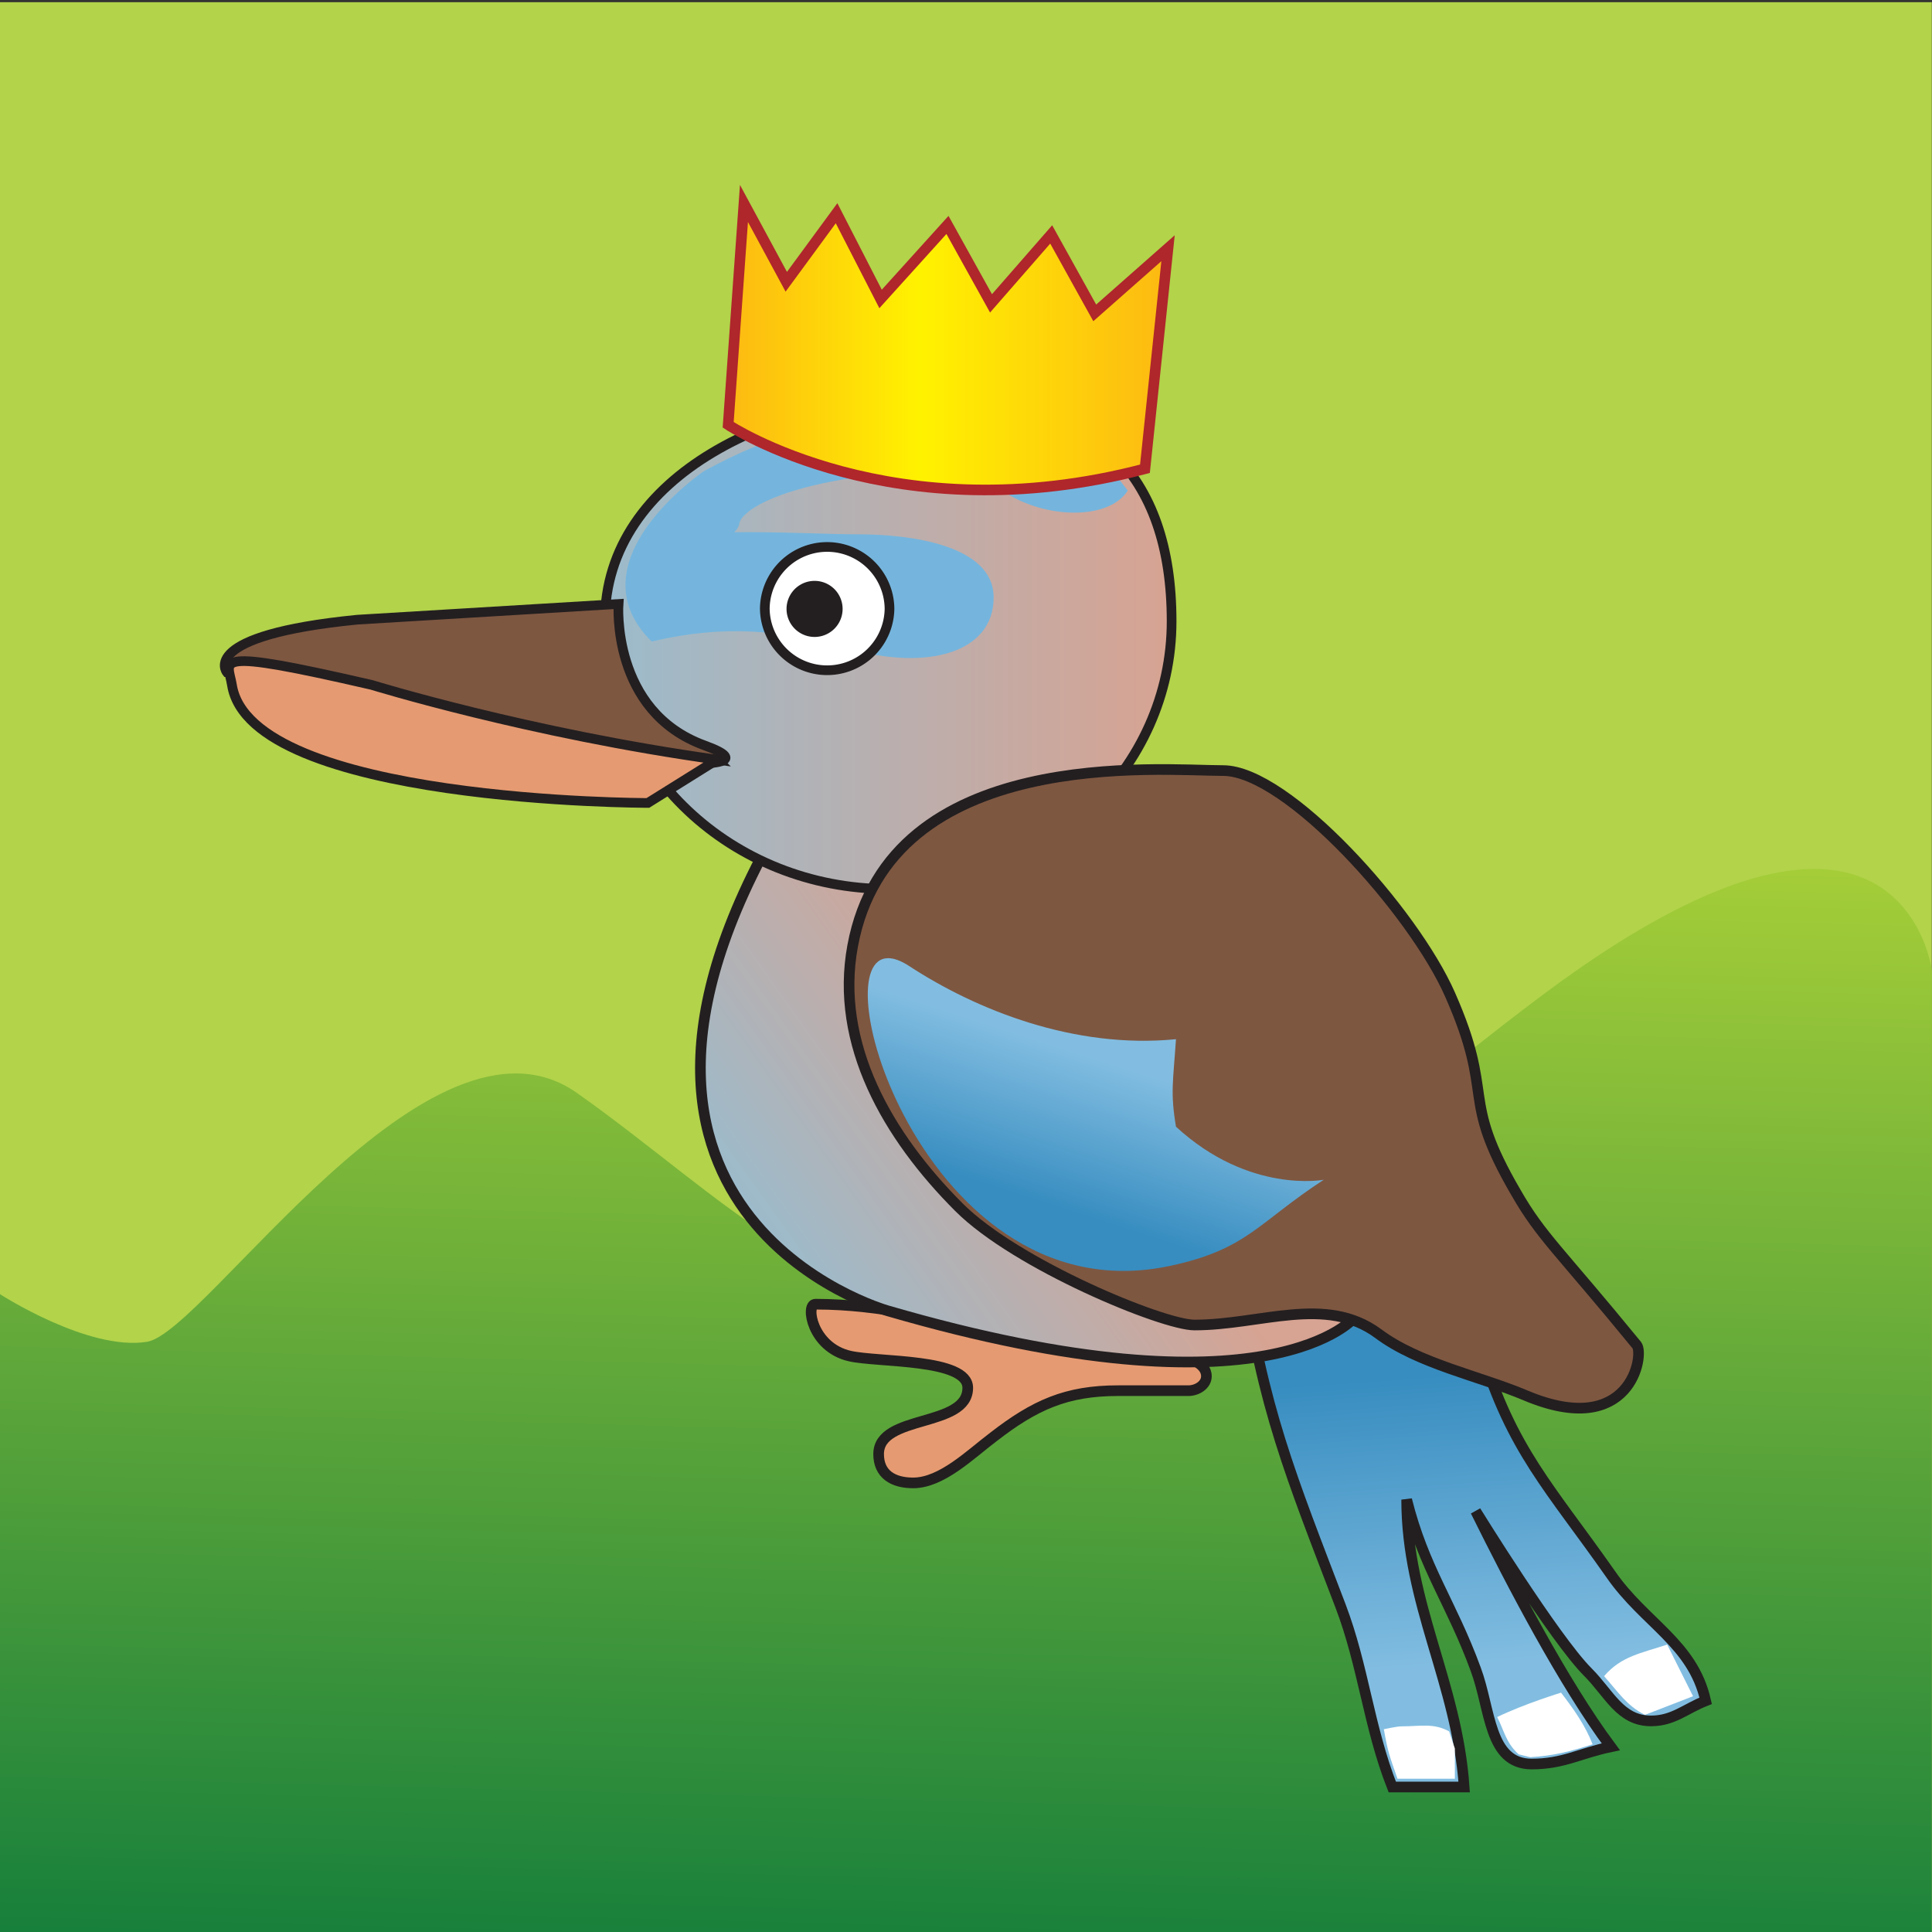 <svg xmlns="http://www.w3.org/2000/svg" xml:space="preserve" width="400" height="400"><rect width="100%" height="100%" fill="#333333" stroke="none"/><defs><clipPath id="a" clipPathUnits="userSpaceOnUse"><path d="M279.212 3321.668c-45.354-34.14-37.558-41.661-63.779-40.587-26.22 1.075-38.268 15.639-56.692 28.65-18.426 13.012-46.506-29.963-53.859-31.157-7.353-1.193-18.426 5.969-18.426 5.969v-80.147h241.966v120.733s-1.594 12.663-14.759 12.665c-7.326 0-18.234-3.919-34.451-16.126"/></clipPath><clipPath id="c" clipPathUnits="userSpaceOnUse"><path d="M0 0h1133.858v4535.433H0Z"/></clipPath><clipPath id="d" clipPathUnits="userSpaceOnUse"><path d="M248.573 3287.547c-1.978-.057-4.08-.114-6.45.055 2.432-17.278 6.031-25.826 12.244-42.113 2.878-7.559 3.51-15.118 6.48-22.676h9.003c-.899 13.047-7.202 22.947-7.202 35.993 2.162-8.638 5.58-12.866 8.644-21.236 1.89-5.04 1.618-11.879 7.02-11.879 3.963 0 6.034 1.351 9.903 2.16-5.94 8.009-12.333 20.247-16.923 29.516 0 0 9.903-16.018 14.045-20.157 2.7-2.701 4.05-6.119 7.921-6.119 2.79 0 4.32 1.531 6.842 2.519-1.619 7.198-7.654 9.72-11.885 15.839-7.562 10.795-12.422 15.566-16.204 28.075-5.221 1.258-5.581 5.487-10.444 7.916-3.705 1.827-6.816 2.164-10.079 2.164-.952 0-1.918-.028-2.915-.057"/></clipPath><clipPath id="f" clipPathUnits="userSpaceOnUse"><path d="M0 0h1133.858v4535.433H0Z"/></clipPath><clipPath id="g" clipPathUnits="userSpaceOnUse"><path d="M185.73 3346.155c-31.666-51.452 11.875-63.687 11.875-63.687 48.216-14.031 58.651-.718 58.651-.718l-22.668 65.844s-14.963 7.943-28.855 7.943c-7.478 0-14.646-2.301-19.003-9.382"/></clipPath><clipPath id="i" clipPathUnits="userSpaceOnUse"><path d="M0 0h1133.858v4535.433H0Z"/></clipPath><clipPath id="j" clipPathUnits="userSpaceOnUse"><path d="M162.228 3368.822c0-18.519 15.888-33.53 35.49-33.53 19.6 0 35.49 15.011 35.49 33.53 0 18.518-9.84 28.297-29.438 28.297-19.602 0-41.542-9.779-41.542-28.297"/></clipPath><clipPath id="l" clipPathUnits="userSpaceOnUse"><path d="M0 0h1133.858v4535.433H0Z"/></clipPath><clipPath id="m" clipPathUnits="userSpaceOnUse"><path d="M177.667 3393.43s20.714-13.805 52.203-5.508l2.891 27.625-9.18-8.1-5.455 9.827-7.537-8.635-5.455 9.824-8.378-9.272-5.513 10.737-6.299-8.584-5.299 9.808z"/></clipPath><clipPath id="o" clipPathUnits="userSpaceOnUse"><path d="M0 0h1133.858v4535.433H0Z"/></clipPath><clipPath id="p" clipPathUnits="userSpaceOnUse"><path d="M199.625 3307.037c5.854-11.201 17.299-22.402 33.41-18.949 9.664 2.072 10.96 5.39 19.227 10.781 0 0-9.345-1.798-18.508 6.647-.719 4.311-.358 5.571 0 10.959-12.757-1.257-25.024 3.68-33.42 9.164-1.032.675-1.906.984-2.626.984-4.046 0-3.202-9.794 1.917-19.586"/></clipPath><linearGradient id="b" x1="0" x2="1" y1="0" y2="0" gradientTransform="scale(-163.136 163.136) rotate(-89.2 9.72 10.92)" gradientUnits="userSpaceOnUse" spreadMethod="pad"><stop offset="0" style="stop-opacity:1;stop-color:#a6ce38"/><stop offset="1" style="stop-opacity:1;stop-color:#00733c"/></linearGradient><linearGradient id="e" x1="0" x2="1" y1="0" y2="0" gradientTransform="scale(-40.225 40.225) rotate(86 -46.384 36.722)" gradientUnits="userSpaceOnUse" spreadMethod="pad"><stop offset="0" style="stop-opacity:1;stop-color:#82bde1"/><stop offset=".055" style="stop-opacity:1;stop-color:#82bde1"/><stop offset=".962" style="stop-opacity:1;stop-color:#378dc0"/><stop offset=".964" style="stop-opacity:1;stop-color:#378dc0"/><stop offset="1" style="stop-opacity:1;stop-color:#378dc0"/></linearGradient><linearGradient id="h" x1="0" x2="1" y1="0" y2="0" gradientTransform="scale(44.258 -44.258) rotate(-35.2 -115.324 -43.622)" gradientUnits="userSpaceOnUse" spreadMethod="pad"><stop offset="0" style="stop-opacity:1;stop-color:#9cbbcb"/><stop offset=".004" style="stop-opacity:1;stop-color:#9cbbcb"/><stop offset="1" style="stop-opacity:1;stop-color:#d7a392"/></linearGradient><linearGradient id="k" x1="0" x2="1" y1="0" y2="0" gradientTransform="matrix(70.763 0 0 -70.763 162.336 3335.398)" gradientUnits="userSpaceOnUse" spreadMethod="pad"><stop offset="0" style="stop-opacity:1;stop-color:#9cbbcb"/><stop offset=".004" style="stop-opacity:1;stop-color:#9cbbcb"/><stop offset="1" style="stop-opacity:1;stop-color:#d7a392"/></linearGradient><linearGradient id="n" x1="0" x2="1" y1="0" y2="0" gradientTransform="matrix(54.837 0 0 -54.837 177.783 3385.347)" gradientUnits="userSpaceOnUse" spreadMethod="pad"><stop offset="0" style="stop-opacity:1;stop-color:#fdb912"/><stop offset=".436" style="stop-opacity:1;stop-color:#fff200"/><stop offset="1" style="stop-opacity:1;stop-color:#fdb912"/></linearGradient><linearGradient id="q" x1="0" x2="1" y1="0" y2="0" gradientTransform="scale(-21.339 21.339) rotate(-72.1 101.65 84.765)" gradientUnits="userSpaceOnUse" spreadMethod="pad"><stop offset="0" style="stop-opacity:1;stop-color:#82bde1"/><stop offset=".055" style="stop-opacity:1;stop-color:#82bde1"/><stop offset=".962" style="stop-opacity:1;stop-color:#378dc0"/><stop offset=".964" style="stop-opacity:1;stop-color:#378dc0"/><stop offset="1" style="stop-opacity:1;stop-color:#378dc0"/></linearGradient></defs><path d="M86.457 3204.396h241.965v241.965H86.457Z" style="fill:#b2d34a;fill-opacity:1;fill-rule:nonzero;stroke:none" transform="matrix(1.653 0 0 -1.653 -142.923 5697.289)"/><g clip-path="url(#a)" transform="matrix(1.653 0 0 -1.653 -142.923 5697.289)"><path d="M279.212 3321.668c-45.354-34.14-37.558-41.661-63.779-40.587-26.22 1.075-38.268 15.639-56.692 28.65-18.426 13.012-46.506-29.963-53.859-31.157-7.353-1.193-18.426 5.969-18.426 5.969v-80.147h241.966v120.733s-1.594 12.663-14.759 12.665c-7.326 0-18.234-3.919-34.451-16.126" style="fill:url(#b);stroke:none"/></g><g clip-path="url(#c)" transform="matrix(1.653 0 0 -1.653 -142.923 5697.289)"><path d="M0 0c-4.412-.272-4.952 1.804-9.366 1.804-3.958 0-8.64 1.804-12.603 1.804-8.732 0-14.313 2.168-23.045 2.168-1.26 0-.452-5.416 4.321-6.499 3.6-.813 14.763-.272 14.763-3.972 0-5.054-11.163-3.247-11.163-8.301 0-2.526 1.802-3.611 4.321-3.611 3.602 0 7.203 3.611 10.084 5.776 5.13 3.972 9.094 5.776 15.574 5.776h8.823c1.08 0 2.252.722 2.252 1.804C3.961-1.444 1.439-.995 0 0" style="fill:#e69a71;fill-opacity:1;fill-rule:nonzero;stroke:none" transform="translate(233.604 3277.509)"/><path d="M0 0c-4.412-.272-4.952 1.804-9.366 1.804-3.958 0-8.64 1.804-12.603 1.804-8.732 0-14.313 2.168-23.045 2.168-1.26 0-.452-5.416 4.321-6.499 3.6-.813 14.763-.272 14.763-3.972 0-5.054-11.163-3.247-11.163-8.301 0-2.526 1.802-3.611 4.321-3.611 3.602 0 7.203 3.611 10.084 5.776 5.13 3.972 9.094 5.776 15.574 5.776h8.823c1.08 0 2.252.722 2.252 1.804C3.961-1.444 1.439-.995 0 0Z" style="fill:none;stroke:#231f20;stroke-width:1.334;stroke-linecap:butt;stroke-linejoin:miter;stroke-miterlimit:3.864;stroke-dasharray:none;stroke-opacity:1" transform="translate(233.604 3277.509)"/></g><g clip-path="url(#d)" transform="matrix(1.653 0 0 -1.653 -142.923 5697.289)"><path d="M248.573 3287.547c-1.978-.057-4.08-.114-6.45.055 2.432-17.278 6.031-25.826 12.244-42.113 2.878-7.559 3.51-15.118 6.48-22.676h9.003c-.899 13.047-7.202 22.947-7.202 35.993 2.162-8.638 5.58-12.866 8.644-21.236 1.89-5.04 1.618-11.879 7.02-11.879 3.963 0 6.034 1.351 9.903 2.16-5.94 8.009-12.333 20.247-16.923 29.516 0 0 9.903-16.018 14.045-20.157 2.7-2.701 4.05-6.119 7.921-6.119 2.79 0 4.32 1.531 6.842 2.519-1.619 7.198-7.654 9.72-11.885 15.839-7.562 10.795-12.422 15.566-16.204 28.075-5.221 1.258-5.581 5.487-10.444 7.916-3.705 1.827-6.816 2.164-10.079 2.164-.952 0-1.918-.028-2.915-.057" style="fill:url(#e);stroke:none"/></g><g clip-path="url(#f)" transform="matrix(1.653 0 0 -1.653 -142.923 5697.289)"><path d="M0 0c3.782-12.508 8.642-17.279 16.205-28.074 4.231-6.12 10.265-8.64 11.885-15.839-2.522-.988-4.053-2.518-6.842-2.518-3.872 0-5.221 3.418-7.921 6.118C9.185-36.175-.718-20.156-.718-20.156c4.59-9.269 10.983-21.507 16.923-29.517-3.869-.808-5.94-2.159-9.903-2.159-5.403 0-5.13 6.839-7.02 11.879-3.064 8.369-6.483 12.598-8.645 21.236 0-13.046 6.304-22.946 7.203-35.993h-9.004c-2.97 7.558-3.602 15.117-6.48 22.675-6.212 16.287-9.811 24.836-12.244 42.114 7.654-.543 12.512 1.259 19.445-2.162C-5.581 5.488-5.221 1.259 0 0Z" style="fill:none;stroke:#231f20;stroke-width:1.334;stroke-linecap:butt;stroke-linejoin:miter;stroke-miterlimit:3.864;stroke-dasharray:none;stroke-opacity:1" transform="translate(272.01 3277.523)"/></g><g clip-path="url(#g)" transform="matrix(1.653 0 0 -1.653 -142.923 5697.289)"><path d="M185.73 3346.155c-31.666-51.452 11.875-63.687 11.875-63.687 48.216-14.031 58.651-.718 58.651-.718l-22.668 65.844s-14.963 7.943-28.855 7.943c-7.478 0-14.646-2.301-19.003-9.382" style="fill:url(#h);stroke:none"/></g><g clip-path="url(#i)" transform="matrix(1.653 0 0 -1.653 -142.923 5697.289)"><path d="M0 0s-10.435-13.313-58.651.719c0 0-43.542 12.235-11.875 63.686 12.453 20.235 47.858 1.439 47.858 1.439z" style="fill:none;stroke:#231f20;stroke-width:1.334;stroke-linecap:butt;stroke-linejoin:miter;stroke-miterlimit:3.864;stroke-dasharray:none;stroke-opacity:1" transform="translate(256.256 3281.75)"/></g><g clip-path="url(#j)" transform="matrix(1.653 0 0 -1.653 -142.923 5697.289)"><path d="M162.228 3368.822c0-18.519 15.888-33.53 35.49-33.53 19.6 0 35.49 15.011 35.49 33.53 0 18.518-9.84 28.297-29.438 28.297-19.602 0-41.542-9.779-41.542-28.297" style="fill:url(#k);stroke:none"/></g><g clip-path="url(#l)" transform="matrix(1.653 0 0 -1.653 -142.923 5697.289)"><path d="M0 0c0 18.519-9.84 28.297-29.438 28.297C-49.04 28.297-70.98 18.519-70.98 0s15.888-33.531 35.49-33.531C-15.89-33.531 0-18.519 0 0Z" style="fill:none;stroke:#231f20;stroke-width:1.213;stroke-linecap:butt;stroke-linejoin:miter;stroke-miterlimit:3.864;stroke-dasharray:none;stroke-opacity:1" transform="translate(233.208 3368.822)"/><path d="M0 0s-.98-13.457 10.797-17.725c11.777-4.266-19.303-2.296-32.063 3.612-12.758 5.909-27.809 5.58-27.809 5.58s-3.597 4.594 16.36 6.564z" style="fill:#7e5741;fill-opacity:1;fill-rule:nonzero;stroke:none" transform="translate(163.934 3370.99)"/><path d="M0 0s-.98-13.457 10.797-17.725c11.777-4.266-19.303-2.296-32.063 3.612-12.758 5.909-27.809 5.58-27.809 5.58s-3.597 4.594 16.36 6.564z" style="fill:none;stroke:#231f20;stroke-width:1.208;stroke-linecap:butt;stroke-linejoin:miter;stroke-miterlimit:10;stroke-dasharray:none;stroke-opacity:1" transform="translate(163.934 3370.99)"/><path d="m0 0-8.684-5.42s-49.771.005-52.097 14.779c-.491 3.12-3.112 4.76 17.528 0 0 0 19.662-6.076 43.253-9.359" style="fill:#e69a71;fill-opacity:1;fill-rule:nonzero;stroke:none" transform="translate(176.294 3351.486)"/><path d="m0 0-8.684-5.42s-49.771.005-52.097 14.779c-.491 3.12-3.112 4.76 17.528 0 0 0 19.662-6.076 43.253-9.359z" style="fill:none;stroke:#231f20;stroke-width:1.213;stroke-linecap:butt;stroke-linejoin:miter;stroke-miterlimit:3.864;stroke-dasharray:none;stroke-opacity:1" transform="translate(176.294 3351.486)"/><path d="M0 0c8.005 0 23.832-17.631 28.42-28.064 5.755-13.044 1.078-12.504 8.274-24.826 3.145-5.486 5.397-7.195 15.107-19.07.97-1.183-.72-11.874-13.939-6.296-5.801 2.447-13.402 3.959-18.437 7.734-6.565 4.859-14.748 1.08-23.023 1.08-3.957 0-22.305 7.557-29.498 14.754C-42-45.786-48.688-34.24-46.405-21.947-41.729 3.24-7.824 0 0 0" style="fill:#7e5741;fill-opacity:1;fill-rule:nonzero;stroke:none" transform="translate(239.666 3350.12)"/><path d="M0 0c8.005 0 23.832-17.631 28.42-28.064 5.755-13.044 1.078-12.504 8.274-24.826 3.145-5.486 5.397-7.195 15.107-19.07.97-1.183-.72-11.874-13.939-6.296-5.801 2.447-13.402 3.959-18.437 7.734-6.565 4.859-14.748 1.08-23.023 1.08-3.957 0-22.305 7.557-29.498 14.754C-42-45.786-48.688-34.24-46.405-21.947-41.729 3.24-7.824 0 0 0Z" style="fill:none;stroke:#231f20;stroke-width:1.334;stroke-linecap:butt;stroke-linejoin:miter;stroke-miterlimit:3.864;stroke-dasharray:none;stroke-opacity:1" transform="translate(239.666 3350.12)"/><path d="m0 0-6.021-2.334C-8.355-1.168-9.433.63-11.141 2.514c2.156 2.518 4.672 2.877 7.905 3.954L0 0" style="fill:#fff;fill-opacity:1;fill-rule:nonzero;stroke:none" transform="translate(298.515 3234.182)"/><path d="M0 0c1.528-1.975 3.055-4.133 3.955-6.468-2.786-.898-4.852-1.436-7.816-1.616l-1.441.359c-1.617 1.436-1.884 3.144-2.695 4.67C-4.672-1.436 0 0 0 0" style="fill:#fff;fill-opacity:1;fill-rule:nonzero;stroke:none" transform="translate(281.983 3234.63)"/><path d="m0 0 .719-2.155v-3.774h-7.188c-.989 2.874-1.169 3.145-1.708 6.2.539.089 1.616.358 2.247.358C-3.594.629-1.975 1.078 0 0" style="fill:#fff;fill-opacity:1;fill-rule:nonzero;stroke:none" transform="translate(267.967 3229.78)"/><path d="M0 0c-3.735 0-9.983.333-15.579.26 1.041.968.218 1.141 1.421 2.254 5.032 4.672 26.592 7.187 31.801 3.236 4.977-3.775 13.569-4.222 16.085-.271l-1.261 1.619c-2.155 4.31-13.655 8.711-18.416 8.711 0 0-15.811 1.8-33.42-7.904 0 0-16.71-11.32-6.535-21.333 8.983 2.123 16.218 1.502 24.862-.945 9.524-2.697 17.968-.554 17.968 6.468C16.926-1.371 6.533 0 0 0" style="fill:#75b5dd;fill-opacity:1;fill-rule:nonzero;stroke:none" transform="translate(193.991 3379.714)"/><path d="M0 0a7.81 7.81 0 0 1-15.619 0A7.81 7.81 0 0 1 0 0" style="fill:#fff;fill-opacity:1;fill-rule:nonzero;stroke:none" transform="translate(197.874 3370.408)"/><path d="M0 0a7.81 7.81 0 0 1-15.619 0A7.81 7.81 0 0 1 0 0Z" style="fill:none;stroke:#231f20;stroke-width:1.213;stroke-linecap:butt;stroke-linejoin:miter;stroke-miterlimit:3.864;stroke-dasharray:none;stroke-opacity:1" transform="translate(197.874 3370.408)"/><path d="M0 0a3.511 3.511 0 1 1-7.022-.002A3.511 3.511 0 0 1 0 0" style="fill:#231f20;fill-opacity:1;fill-rule:nonzero;stroke:none" transform="translate(192 3370.37)"/></g><g clip-path="url(#m)" transform="matrix(1.653 0 0 -1.653 -142.923 5697.289)"><path d="M177.667 3393.43s20.714-13.805 52.203-5.508l2.891 27.625-9.18-8.1-5.455 9.827-7.537-8.635-5.455 9.824-8.378-9.272-5.513 10.737-6.299-8.584-5.299 9.808z" style="fill:url(#n);stroke:none"/></g><g clip-path="url(#o)" transform="matrix(1.653 0 0 -1.653 -142.923 5697.289)"><path d="M0 0s20.714-13.805 52.202-5.508l2.891 27.625-9.18-8.1-5.454 9.826-7.537-8.634-5.455 9.823-8.379-9.271-5.512 10.737-6.299-8.585-5.3 9.809z" style="fill:none;stroke:#af262b;stroke-width:1.327;stroke-linecap:butt;stroke-linejoin:miter;stroke-miterlimit:3.864;stroke-dasharray:none;stroke-opacity:1" transform="translate(177.667 3393.43)"/></g><g clip-path="url(#p)" transform="matrix(1.653 0 0 -1.653 -142.923 5697.289)"><path d="M199.625 3307.037c5.854-11.201 17.299-22.402 33.41-18.949 9.664 2.072 10.96 5.39 19.227 10.781 0 0-9.345-1.798-18.508 6.647-.719 4.311-.358 5.571 0 10.959-12.757-1.257-25.024 3.68-33.42 9.164-1.032.675-1.906.984-2.626.984-4.046 0-3.202-9.794 1.917-19.586" style="fill:url(#q);stroke:none"/></g></svg>
